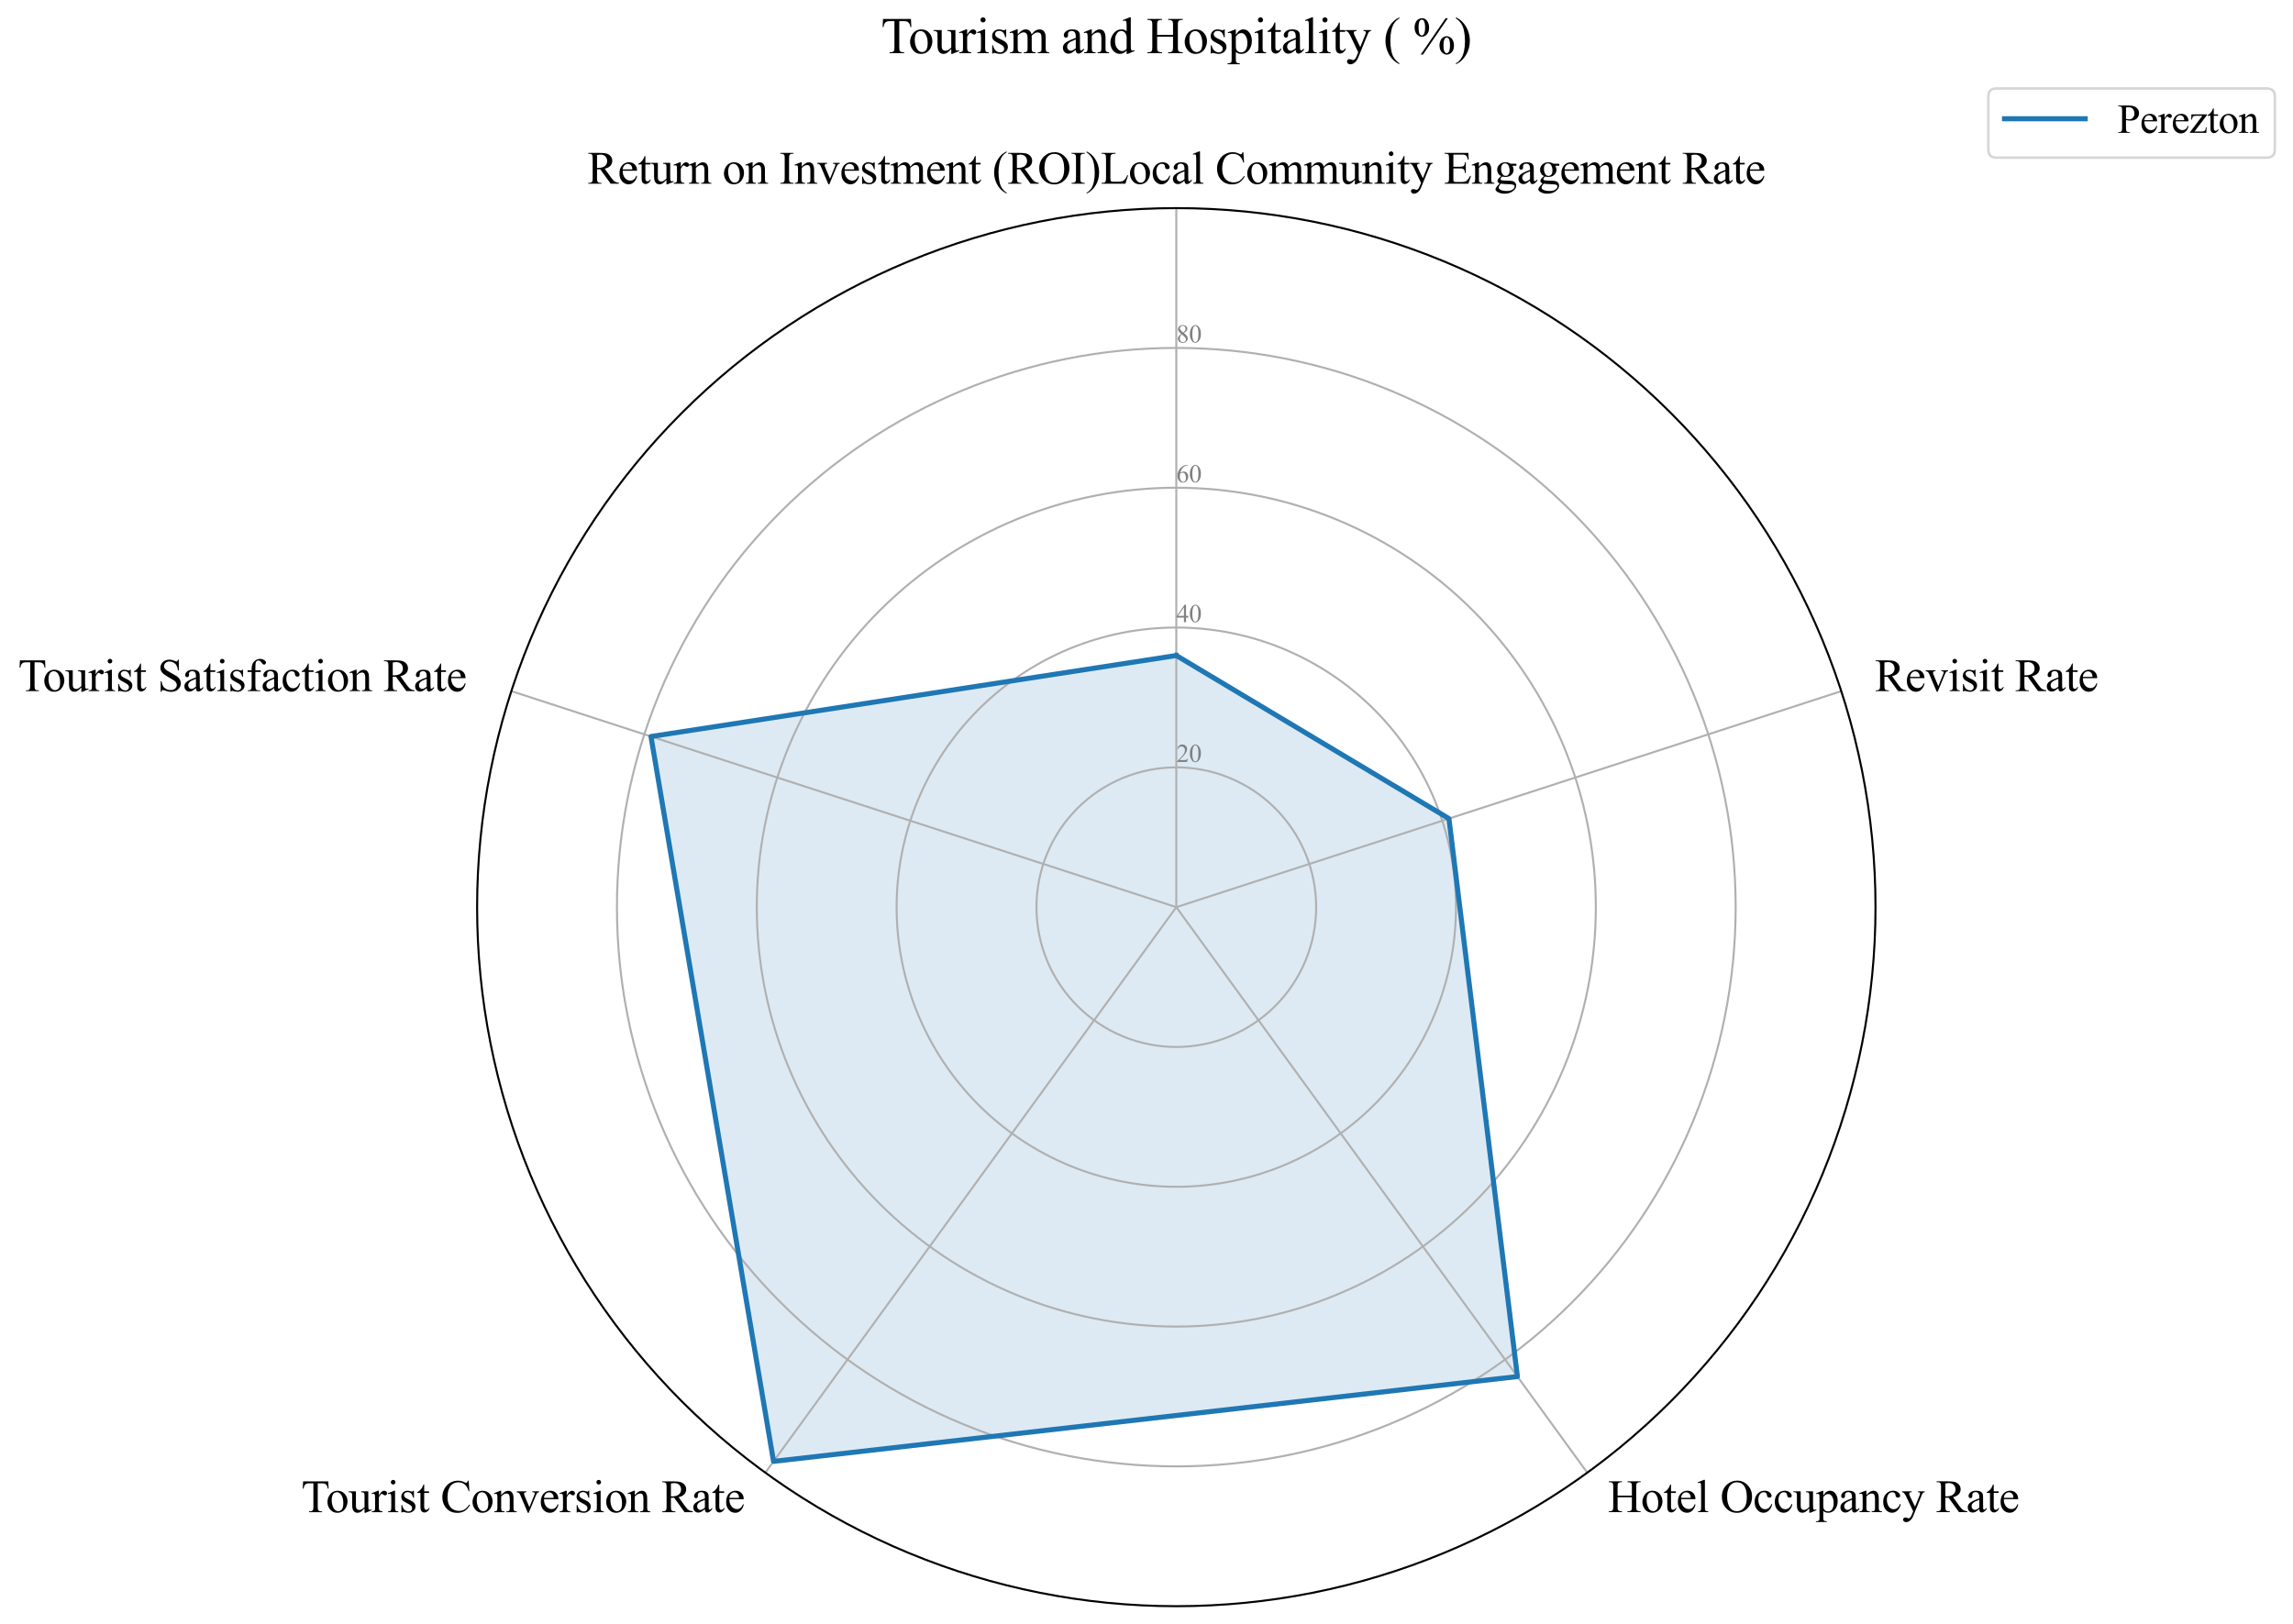 <?xml version="1.0" encoding="utf-8" standalone="no"?>
<!DOCTYPE svg PUBLIC "-//W3C//DTD SVG 1.1//EN"
  "http://www.w3.org/Graphics/SVG/1.1/DTD/svg11.dtd">
<svg xmlns:xlink="http://www.w3.org/1999/xlink" width="909.073pt" height="644.128pt" viewBox="0 0 909.073 644.128" xmlns="http://www.w3.org/2000/svg" version="1.1">
 <defs>
  <style type="text/css">*{stroke-linejoin: round; stroke-linecap: butt}</style>
 </defs>
 <g id="figure_1">
  <g id="patch_1">
   <path d="M 0 644.128 
L 909.073 644.128 
L 909.073 0 
L 0 0 
z
" style="fill: #ffffff"/>
  </g>
  <g id="axes_1">
   <g id="patch_2">
    <path d="M 743.553 359.728 
C 743.553 323.326 736.382 287.278 722.452 253.648 
C 708.522 220.017 688.102 189.457 662.363 163.718 
C 636.623 137.978 606.063 117.558 572.433 103.628 
C 538.802 89.698 502.754 82.528 466.353 82.528 
C 429.951 82.528 393.903 89.698 360.273 103.628 
C 326.642 117.558 296.082 137.978 270.343 163.718 
C 244.603 189.457 224.184 220.017 210.253 253.648 
C 196.323 287.278 189.153 323.326 189.153 359.728 
C 189.153 396.129 196.323 432.177 210.253 465.807 
C 224.184 499.438 244.603 529.998 270.343 555.737 
C 296.082 581.477 326.642 601.897 360.273 615.827 
C 393.903 629.757 429.951 636.928 466.353 636.928 
C 502.754 636.928 538.802 629.757 572.433 615.827 
C 606.063 601.897 636.623 581.477 662.363 555.737 
C 688.102 529.998 708.522 499.438 722.452 465.807 
C 736.382 432.177 743.553 396.129 743.553 359.728 
M 466.353 359.728 
C 466.353 359.728 466.353 359.728 466.353 359.728 
C 466.353 359.728 466.353 359.728 466.353 359.728 
C 466.353 359.728 466.353 359.728 466.353 359.728 
C 466.353 359.728 466.353 359.728 466.353 359.728 
C 466.353 359.728 466.353 359.728 466.353 359.728 
C 466.353 359.728 466.353 359.728 466.353 359.728 
C 466.353 359.728 466.353 359.728 466.353 359.728 
C 466.353 359.728 466.353 359.728 466.353 359.728 
C 466.353 359.728 466.353 359.728 466.353 359.728 
C 466.353 359.728 466.353 359.728 466.353 359.728 
C 466.353 359.728 466.353 359.728 466.353 359.728 
C 466.353 359.728 466.353 359.728 466.353 359.728 
C 466.353 359.728 466.353 359.728 466.353 359.728 
C 466.353 359.728 466.353 359.728 466.353 359.728 
C 466.353 359.728 466.353 359.728 466.353 359.728 
C 466.353 359.728 466.353 359.728 466.353 359.728 
z
" style="fill: #ffffff"/>
   </g>
   <g id="patch_3">
    <path d="M 466.353 259.935 
L 574.442 324.607 
L 601.588 545.863 
L 306.677 579.502 
L 258.083 292.056 
z
" clip-path="url(#pe8381b0532)" style="fill: #1f77b4; opacity: 0.15; stroke: #1f77b4; stroke-linejoin: miter"/>
   </g>
   <g id="matplotlib.axis_1">
    <g id="xtick_1">
     <g id="line2d_1">
      <path d="M 466.353 359.728 
L 466.353 82.528 
" clip-path="url(#pe8381b0532)" style="fill: none; stroke: #b0b0b0; stroke-width: 0.8; stroke-linecap: square"/>
     </g>
     <g id="text_1">
      <!-- Return on Investment (ROI)Local Community Engagement Rate -->
      <g transform="translate(232.904 72.835) scale(0.18 -0.18)">
       <defs>
        <path id="TimesNewRomanPSMT-52" d="M 4325 0 
L 3194 0 
L 1759 1981 
Q 1600 1975 1500 1975 
Q 1459 1975 1412 1976 
Q 1366 1978 1316 1981 
L 1316 750 
Q 1316 350 1403 253 
Q 1522 116 1759 116 
L 1925 116 
L 1925 0 
L 109 0 
L 109 116 
L 269 116 
Q 538 116 653 291 
Q 719 388 719 750 
L 719 3488 
Q 719 3888 631 3984 
Q 509 4122 269 4122 
L 109 4122 
L 109 4238 
L 1653 4238 
Q 2328 4238 2648 4139 
Q 2969 4041 3192 3777 
Q 3416 3513 3416 3147 
Q 3416 2756 3161 2468 
Q 2906 2181 2372 2063 
L 3247 847 
Q 3547 428 3762 290 
Q 3978 153 4325 116 
L 4325 0 
z
M 1316 2178 
Q 1375 2178 1419 2176 
Q 1463 2175 1491 2175 
Q 2097 2175 2405 2437 
Q 2713 2700 2713 3106 
Q 2713 3503 2464 3751 
Q 2216 4000 1806 4000 
Q 1625 4000 1316 3941 
L 1316 2178 
z
" transform="scale(0.016)"/>
        <path id="TimesNewRomanPSMT-65" d="M 681 1784 
Q 678 1147 991 784 
Q 1303 422 1725 422 
Q 2006 422 2214 576 
Q 2422 731 2563 1106 
L 2659 1044 
Q 2594 616 2278 264 
Q 1963 -88 1488 -88 
Q 972 -88 605 314 
Q 238 716 238 1394 
Q 238 2128 614 2539 
Q 991 2950 1559 2950 
Q 2041 2950 2350 2633 
Q 2659 2316 2659 1784 
L 681 1784 
z
M 681 1966 
L 2006 1966 
Q 1991 2241 1941 2353 
Q 1863 2528 1708 2628 
Q 1553 2728 1384 2728 
Q 1125 2728 920 2526 
Q 716 2325 681 1966 
z
" transform="scale(0.016)"/>
        <path id="TimesNewRomanPSMT-74" d="M 1031 3803 
L 1031 2863 
L 1700 2863 
L 1700 2644 
L 1031 2644 
L 1031 788 
Q 1031 509 1111 412 
Q 1191 316 1316 316 
Q 1419 316 1516 380 
Q 1613 444 1666 569 
L 1788 569 
Q 1678 263 1478 108 
Q 1278 -47 1066 -47 
Q 922 -47 784 33 
Q 647 113 581 261 
Q 516 409 516 719 
L 516 2644 
L 63 2644 
L 63 2747 
Q 234 2816 414 2980 
Q 594 3144 734 3369 
Q 806 3488 934 3803 
L 1031 3803 
z
" transform="scale(0.016)"/>
        <path id="TimesNewRomanPSMT-75" d="M 2709 2863 
L 2709 1128 
Q 2709 631 2732 520 
Q 2756 409 2807 365 
Q 2859 322 2928 322 
Q 3025 322 3147 375 
L 3191 266 
L 2334 -88 
L 2194 -88 
L 2194 519 
Q 1825 119 1631 15 
Q 1438 -88 1222 -88 
Q 981 -88 804 51 
Q 628 191 559 409 
Q 491 628 491 1028 
L 491 2306 
Q 491 2509 447 2587 
Q 403 2666 317 2708 
Q 231 2750 6 2747 
L 6 2863 
L 1009 2863 
L 1009 947 
Q 1009 547 1148 422 
Q 1288 297 1484 297 
Q 1619 297 1789 381 
Q 1959 466 2194 703 
L 2194 2325 
Q 2194 2569 2105 2655 
Q 2016 2741 1734 2747 
L 1734 2863 
L 2709 2863 
z
" transform="scale(0.016)"/>
        <path id="TimesNewRomanPSMT-72" d="M 1038 2947 
L 1038 2303 
Q 1397 2947 1775 2947 
Q 1947 2947 2059 2842 
Q 2172 2738 2172 2600 
Q 2172 2478 2090 2393 
Q 2009 2309 1897 2309 
Q 1788 2309 1652 2417 
Q 1516 2525 1450 2525 
Q 1394 2525 1328 2463 
Q 1188 2334 1038 2041 
L 1038 669 
Q 1038 431 1097 309 
Q 1138 225 1241 169 
Q 1344 113 1538 113 
L 1538 0 
L 72 0 
L 72 113 
Q 291 113 397 181 
Q 475 231 506 341 
Q 522 394 522 644 
L 522 1753 
Q 522 2253 501 2348 
Q 481 2444 426 2487 
Q 372 2531 291 2531 
Q 194 2531 72 2484 
L 41 2597 
L 906 2947 
L 1038 2947 
z
" transform="scale(0.016)"/>
        <path id="TimesNewRomanPSMT-6e" d="M 1034 2341 
Q 1538 2947 1994 2947 
Q 2228 2947 2397 2830 
Q 2566 2713 2666 2444 
Q 2734 2256 2734 1869 
L 2734 647 
Q 2734 375 2778 278 
Q 2813 200 2889 156 
Q 2966 113 3172 113 
L 3172 0 
L 1756 0 
L 1756 113 
L 1816 113 
Q 2016 113 2095 173 
Q 2175 234 2206 353 
Q 2219 400 2219 647 
L 2219 1819 
Q 2219 2209 2117 2386 
Q 2016 2563 1775 2563 
Q 1403 2563 1034 2156 
L 1034 647 
Q 1034 356 1069 288 
Q 1113 197 1189 155 
Q 1266 113 1500 113 
L 1500 0 
L 84 0 
L 84 113 
L 147 113 
Q 366 113 442 223 
Q 519 334 519 647 
L 519 1709 
Q 519 2225 495 2337 
Q 472 2450 423 2490 
Q 375 2531 294 2531 
Q 206 2531 84 2484 
L 38 2597 
L 900 2947 
L 1034 2947 
L 1034 2341 
z
" transform="scale(0.016)"/>
        <path id="TimesNewRomanPSMT-20" transform="scale(0.016)"/>
        <path id="TimesNewRomanPSMT-6f" d="M 1600 2947 
Q 2250 2947 2644 2453 
Q 2978 2031 2978 1484 
Q 2978 1100 2793 706 
Q 2609 313 2286 112 
Q 1963 -88 1566 -88 
Q 919 -88 538 428 
Q 216 863 216 1403 
Q 216 1797 411 2186 
Q 606 2575 925 2761 
Q 1244 2947 1600 2947 
z
M 1503 2744 
Q 1338 2744 1170 2645 
Q 1003 2547 900 2300 
Q 797 2053 797 1666 
Q 797 1041 1045 587 
Q 1294 134 1700 134 
Q 2003 134 2200 384 
Q 2397 634 2397 1244 
Q 2397 2006 2069 2444 
Q 1847 2744 1503 2744 
z
" transform="scale(0.016)"/>
        <path id="TimesNewRomanPSMT-49" d="M 1975 116 
L 1975 0 
L 159 0 
L 159 116 
L 309 116 
Q 572 116 691 269 
Q 766 369 766 750 
L 766 3488 
Q 766 3809 725 3913 
Q 694 3991 597 4047 
Q 459 4122 309 4122 
L 159 4122 
L 159 4238 
L 1975 4238 
L 1975 4122 
L 1822 4122 
Q 1563 4122 1444 3969 
Q 1366 3869 1366 3488 
L 1366 750 
Q 1366 428 1406 325 
Q 1438 247 1538 191 
Q 1672 116 1822 116 
L 1975 116 
z
" transform="scale(0.016)"/>
        <path id="TimesNewRomanPSMT-76" d="M 53 2863 
L 1400 2863 
L 1400 2747 
L 1313 2747 
Q 1191 2747 1127 2687 
Q 1063 2628 1063 2528 
Q 1063 2419 1128 2269 
L 1794 688 
L 2463 2328 
Q 2534 2503 2534 2594 
Q 2534 2638 2509 2666 
Q 2475 2713 2422 2730 
Q 2369 2747 2206 2747 
L 2206 2863 
L 3141 2863 
L 3141 2747 
Q 2978 2734 2916 2681 
Q 2806 2588 2719 2369 
L 1703 -88 
L 1575 -88 
L 553 2328 
Q 484 2497 421 2570 
Q 359 2644 263 2694 
Q 209 2722 53 2747 
L 53 2863 
z
" transform="scale(0.016)"/>
        <path id="TimesNewRomanPSMT-73" d="M 2050 2947 
L 2050 1972 
L 1947 1972 
Q 1828 2431 1642 2597 
Q 1456 2763 1169 2763 
Q 950 2763 815 2647 
Q 681 2531 681 2391 
Q 681 2216 781 2091 
Q 878 1963 1175 1819 
L 1631 1597 
Q 2266 1288 2266 781 
Q 2266 391 1970 151 
Q 1675 -88 1309 -88 
Q 1047 -88 709 6 
Q 606 38 541 38 
Q 469 38 428 -44 
L 325 -44 
L 325 978 
L 428 978 
Q 516 541 762 319 
Q 1009 97 1316 97 
Q 1531 97 1667 223 
Q 1803 350 1803 528 
Q 1803 744 1651 891 
Q 1500 1038 1047 1263 
Q 594 1488 453 1669 
Q 313 1847 313 2119 
Q 313 2472 555 2709 
Q 797 2947 1181 2947 
Q 1350 2947 1591 2875 
Q 1750 2828 1803 2828 
Q 1853 2828 1881 2850 
Q 1909 2872 1947 2947 
L 2050 2947 
z
" transform="scale(0.016)"/>
        <path id="TimesNewRomanPSMT-6d" d="M 1050 2338 
Q 1363 2650 1419 2697 
Q 1559 2816 1721 2881 
Q 1884 2947 2044 2947 
Q 2313 2947 2506 2790 
Q 2700 2634 2766 2338 
Q 3088 2713 3309 2830 
Q 3531 2947 3766 2947 
Q 3994 2947 4170 2830 
Q 4347 2713 4450 2447 
Q 4519 2266 4519 1878 
L 4519 647 
Q 4519 378 4559 278 
Q 4591 209 4675 161 
Q 4759 113 4950 113 
L 4950 0 
L 3538 0 
L 3538 113 
L 3597 113 
Q 3781 113 3884 184 
Q 3956 234 3988 344 
Q 4000 397 4000 647 
L 4000 1878 
Q 4000 2228 3916 2372 
Q 3794 2572 3525 2572 
Q 3359 2572 3192 2489 
Q 3025 2406 2788 2181 
L 2781 2147 
L 2788 2013 
L 2788 647 
Q 2788 353 2820 281 
Q 2853 209 2943 161 
Q 3034 113 3253 113 
L 3253 0 
L 1806 0 
L 1806 113 
Q 2044 113 2133 169 
Q 2222 225 2256 338 
Q 2272 391 2272 647 
L 2272 1878 
Q 2272 2228 2169 2381 
Q 2031 2581 1784 2581 
Q 1616 2581 1450 2491 
Q 1191 2353 1050 2181 
L 1050 647 
Q 1050 366 1089 281 
Q 1128 197 1204 155 
Q 1281 113 1516 113 
L 1516 0 
L 100 0 
L 100 113 
Q 297 113 375 155 
Q 453 197 493 289 
Q 534 381 534 647 
L 534 1741 
Q 534 2213 506 2350 
Q 484 2453 437 2492 
Q 391 2531 309 2531 
Q 222 2531 100 2484 
L 53 2597 
L 916 2947 
L 1050 2947 
L 1050 2338 
z
" transform="scale(0.016)"/>
        <path id="TimesNewRomanPSMT-28" d="M 1988 -1253 
L 1988 -1369 
Q 1516 -1131 1200 -813 
Q 750 -359 506 256 
Q 263 872 263 1534 
Q 263 2503 741 3301 
Q 1219 4100 1988 4444 
L 1988 4313 
Q 1603 4100 1356 3731 
Q 1109 3363 987 2797 
Q 866 2231 866 1616 
Q 866 947 969 400 
Q 1050 -31 1165 -292 
Q 1281 -553 1476 -793 
Q 1672 -1034 1988 -1253 
z
" transform="scale(0.016)"/>
        <path id="TimesNewRomanPSMT-4f" d="M 2341 4334 
Q 3166 4334 3770 3707 
Q 4375 3081 4375 2144 
Q 4375 1178 3765 540 
Q 3156 -97 2291 -97 
Q 1416 -97 820 525 
Q 225 1147 225 2134 
Q 225 3144 913 3781 
Q 1509 4334 2341 4334 
z
M 2281 4106 
Q 1713 4106 1369 3684 
Q 941 3159 941 2147 
Q 941 1109 1384 550 
Q 1725 125 2284 125 
Q 2881 125 3270 590 
Q 3659 1056 3659 2059 
Q 3659 3147 3231 3681 
Q 2888 4106 2281 4106 
z
" transform="scale(0.016)"/>
        <path id="TimesNewRomanPSMT-29" d="M 144 4313 
L 144 4444 
Q 619 4209 934 3891 
Q 1381 3434 1625 2820 
Q 1869 2206 1869 1541 
Q 1869 572 1392 -226 
Q 916 -1025 144 -1369 
L 144 -1253 
Q 528 -1038 776 -670 
Q 1025 -303 1145 264 
Q 1266 831 1266 1447 
Q 1266 2113 1163 2663 
Q 1084 3094 967 3353 
Q 850 3613 656 3853 
Q 463 4094 144 4313 
z
" transform="scale(0.016)"/>
        <path id="TimesNewRomanPSMT-4c" d="M 3669 1172 
L 3772 1150 
L 3409 0 
L 128 0 
L 128 116 
L 288 116 
Q 556 116 672 291 
Q 738 391 738 753 
L 738 3488 
Q 738 3884 650 3984 
Q 528 4122 288 4122 
L 128 4122 
L 128 4238 
L 2047 4238 
L 2047 4122 
Q 1709 4125 1573 4059 
Q 1438 3994 1388 3894 
Q 1338 3794 1338 3416 
L 1338 753 
Q 1338 494 1388 397 
Q 1425 331 1503 300 
Q 1581 269 1991 269 
L 2300 269 
Q 2788 269 2984 341 
Q 3181 413 3343 595 
Q 3506 778 3669 1172 
z
" transform="scale(0.016)"/>
        <path id="TimesNewRomanPSMT-63" d="M 2631 1088 
Q 2516 522 2178 217 
Q 1841 -88 1431 -88 
Q 944 -88 581 321 
Q 219 731 219 1428 
Q 219 2103 620 2525 
Q 1022 2947 1584 2947 
Q 2006 2947 2278 2723 
Q 2550 2500 2550 2259 
Q 2550 2141 2473 2067 
Q 2397 1994 2259 1994 
Q 2075 1994 1981 2113 
Q 1928 2178 1911 2362 
Q 1894 2547 1784 2644 
Q 1675 2738 1481 2738 
Q 1169 2738 978 2506 
Q 725 2200 725 1697 
Q 725 1184 976 792 
Q 1228 400 1656 400 
Q 1963 400 2206 609 
Q 2378 753 2541 1131 
L 2631 1088 
z
" transform="scale(0.016)"/>
        <path id="TimesNewRomanPSMT-61" d="M 1822 413 
Q 1381 72 1269 19 
Q 1100 -59 909 -59 
Q 613 -59 420 144 
Q 228 347 228 678 
Q 228 888 322 1041 
Q 450 1253 767 1440 
Q 1084 1628 1822 1897 
L 1822 2009 
Q 1822 2438 1686 2597 
Q 1550 2756 1291 2756 
Q 1094 2756 978 2650 
Q 859 2544 859 2406 
L 866 2225 
Q 866 2081 792 2003 
Q 719 1925 600 1925 
Q 484 1925 411 2006 
Q 338 2088 338 2228 
Q 338 2497 613 2722 
Q 888 2947 1384 2947 
Q 1766 2947 2009 2819 
Q 2194 2722 2281 2516 
Q 2338 2381 2338 1966 
L 2338 994 
Q 2338 584 2353 492 
Q 2369 400 2405 369 
Q 2441 338 2488 338 
Q 2538 338 2575 359 
Q 2641 400 2828 588 
L 2828 413 
Q 2478 -56 2159 -56 
Q 2006 -56 1915 50 
Q 1825 156 1822 413 
z
M 1822 616 
L 1822 1706 
Q 1350 1519 1213 1441 
Q 966 1303 859 1153 
Q 753 1003 753 825 
Q 753 600 887 451 
Q 1022 303 1197 303 
Q 1434 303 1822 616 
z
" transform="scale(0.016)"/>
        <path id="TimesNewRomanPSMT-6c" d="M 1184 4444 
L 1184 647 
Q 1184 378 1223 290 
Q 1263 203 1344 158 
Q 1425 113 1647 113 
L 1647 0 
L 244 0 
L 244 113 
Q 441 113 512 153 
Q 584 194 625 287 
Q 666 381 666 647 
L 666 3247 
Q 666 3731 644 3842 
Q 622 3953 573 3993 
Q 525 4034 450 4034 
Q 369 4034 244 3984 
L 191 4094 
L 1044 4444 
L 1184 4444 
z
" transform="scale(0.016)"/>
        <path id="TimesNewRomanPSMT-43" d="M 3853 4334 
L 3950 2894 
L 3853 2894 
Q 3659 3541 3300 3825 
Q 2941 4109 2438 4109 
Q 2016 4109 1675 3895 
Q 1334 3681 1139 3212 
Q 944 2744 944 2047 
Q 944 1472 1128 1050 
Q 1313 628 1683 403 
Q 2053 178 2528 178 
Q 2941 178 3256 354 
Q 3572 531 3950 1056 
L 4047 994 
Q 3728 428 3303 165 
Q 2878 -97 2294 -97 
Q 1241 -97 663 684 
Q 231 1266 231 2053 
Q 231 2688 515 3219 
Q 800 3750 1298 4042 
Q 1797 4334 2388 4334 
Q 2847 4334 3294 4109 
Q 3425 4041 3481 4041 
Q 3566 4041 3628 4100 
Q 3709 4184 3744 4334 
L 3853 4334 
z
" transform="scale(0.016)"/>
        <path id="TimesNewRomanPSMT-69" d="M 928 4444 
Q 1059 4444 1151 4351 
Q 1244 4259 1244 4128 
Q 1244 3997 1151 3903 
Q 1059 3809 928 3809 
Q 797 3809 703 3903 
Q 609 3997 609 4128 
Q 609 4259 701 4351 
Q 794 4444 928 4444 
z
M 1188 2947 
L 1188 647 
Q 1188 378 1227 289 
Q 1266 200 1342 156 
Q 1419 113 1622 113 
L 1622 0 
L 231 0 
L 231 113 
Q 441 113 512 153 
Q 584 194 626 287 
Q 669 381 669 647 
L 669 1750 
Q 669 2216 641 2353 
Q 619 2453 572 2492 
Q 525 2531 444 2531 
Q 356 2531 231 2484 
L 188 2597 
L 1050 2947 
L 1188 2947 
z
" transform="scale(0.016)"/>
        <path id="TimesNewRomanPSMT-79" d="M 38 2863 
L 1372 2863 
L 1372 2747 
L 1306 2747 
Q 1166 2747 1095 2686 
Q 1025 2625 1025 2534 
Q 1025 2413 1128 2197 
L 1825 753 
L 2466 2334 
Q 2519 2463 2519 2588 
Q 2519 2644 2497 2672 
Q 2472 2706 2419 2726 
Q 2366 2747 2231 2747 
L 2231 2863 
L 3163 2863 
L 3163 2747 
Q 3047 2734 2984 2696 
Q 2922 2659 2847 2556 
Q 2819 2513 2741 2316 
L 1575 -541 
Q 1406 -956 1132 -1168 
Q 859 -1381 606 -1381 
Q 422 -1381 303 -1275 
Q 184 -1169 184 -1031 
Q 184 -900 270 -820 
Q 356 -741 506 -741 
Q 609 -741 788 -809 
Q 913 -856 944 -856 
Q 1038 -856 1148 -759 
Q 1259 -663 1372 -384 
L 1575 113 
L 547 2272 
Q 500 2369 397 2513 
Q 319 2622 269 2659 
Q 197 2709 38 2747 
L 38 2863 
z
" transform="scale(0.016)"/>
        <path id="TimesNewRomanPSMT-45" d="M 1338 4006 
L 1338 2331 
L 2269 2331 
Q 2631 2331 2753 2441 
Q 2916 2584 2934 2947 
L 3050 2947 
L 3050 1472 
L 2934 1472 
Q 2891 1781 2847 1869 
Q 2791 1978 2662 2040 
Q 2534 2103 2269 2103 
L 1338 2103 
L 1338 706 
Q 1338 425 1363 364 
Q 1388 303 1450 267 
Q 1513 231 1688 231 
L 2406 231 
Q 2766 231 2928 281 
Q 3091 331 3241 478 
Q 3434 672 3638 1063 
L 3763 1063 
L 3397 0 
L 131 0 
L 131 116 
L 281 116 
Q 431 116 566 188 
Q 666 238 702 338 
Q 738 438 738 747 
L 738 3500 
Q 738 3903 656 3997 
Q 544 4122 281 4122 
L 131 4122 
L 131 4238 
L 3397 4238 
L 3444 3309 
L 3322 3309 
Q 3256 3644 3176 3769 
Q 3097 3894 2941 3959 
Q 2816 4006 2500 4006 
L 1338 4006 
z
" transform="scale(0.016)"/>
        <path id="TimesNewRomanPSMT-67" d="M 966 1044 
Q 703 1172 562 1401 
Q 422 1631 422 1909 
Q 422 2334 742 2640 
Q 1063 2947 1563 2947 
Q 1972 2947 2272 2747 
L 2878 2747 
Q 3013 2747 3034 2739 
Q 3056 2731 3066 2713 
Q 3084 2684 3084 2613 
Q 3084 2531 3069 2500 
Q 3059 2484 3036 2475 
Q 3013 2466 2878 2466 
L 2506 2466 
Q 2681 2241 2681 1891 
Q 2681 1491 2375 1206 
Q 2069 922 1553 922 
Q 1341 922 1119 984 
Q 981 866 932 777 
Q 884 688 884 625 
Q 884 572 936 522 
Q 988 472 1138 450 
Q 1225 438 1575 428 
Q 2219 413 2409 384 
Q 2700 344 2873 169 
Q 3047 -6 3047 -263 
Q 3047 -616 2716 -925 
Q 2228 -1381 1444 -1381 
Q 841 -1381 425 -1109 
Q 191 -953 191 -784 
Q 191 -709 225 -634 
Q 278 -519 444 -313 
Q 466 -284 763 25 
Q 600 122 533 198 
Q 466 275 466 372 
Q 466 481 555 628 
Q 644 775 966 1044 
z
M 1509 2797 
Q 1278 2797 1122 2612 
Q 966 2428 966 2047 
Q 966 1553 1178 1281 
Q 1341 1075 1591 1075 
Q 1828 1075 1981 1253 
Q 2134 1431 2134 1813 
Q 2134 2309 1919 2591 
Q 1759 2797 1509 2797 
z
M 934 0 
Q 788 -159 713 -296 
Q 638 -434 638 -550 
Q 638 -700 819 -813 
Q 1131 -1006 1722 -1006 
Q 2284 -1006 2551 -807 
Q 2819 -609 2819 -384 
Q 2819 -222 2659 -153 
Q 2497 -84 2016 -72 
Q 1313 -53 934 0 
z
" transform="scale(0.016)"/>
       </defs>
       <use xlink:href="#TimesNewRomanPSMT-52"/>
       <use xlink:href="#TimesNewRomanPSMT-65" transform="translate(66.699 0)"/>
       <use xlink:href="#TimesNewRomanPSMT-74" transform="translate(111.084 0)"/>
       <use xlink:href="#TimesNewRomanPSMT-75" transform="translate(138.867 0)"/>
       <use xlink:href="#TimesNewRomanPSMT-72" transform="translate(188.867 0)"/>
       <use xlink:href="#TimesNewRomanPSMT-6e" transform="translate(222.168 0)"/>
       <use xlink:href="#TimesNewRomanPSMT-20" transform="translate(272.168 0)"/>
       <use xlink:href="#TimesNewRomanPSMT-6f" transform="translate(297.168 0)"/>
       <use xlink:href="#TimesNewRomanPSMT-6e" transform="translate(347.168 0)"/>
       <use xlink:href="#TimesNewRomanPSMT-20" transform="translate(397.168 0)"/>
       <use xlink:href="#TimesNewRomanPSMT-49" transform="translate(422.168 0)"/>
       <use xlink:href="#TimesNewRomanPSMT-6e" transform="translate(455.469 0)"/>
       <use xlink:href="#TimesNewRomanPSMT-76" transform="translate(505.469 0)"/>
       <use xlink:href="#TimesNewRomanPSMT-65" transform="translate(555.469 0)"/>
       <use xlink:href="#TimesNewRomanPSMT-73" transform="translate(599.854 0)"/>
       <use xlink:href="#TimesNewRomanPSMT-74" transform="translate(638.77 0)"/>
       <use xlink:href="#TimesNewRomanPSMT-6d" transform="translate(666.553 0)"/>
       <use xlink:href="#TimesNewRomanPSMT-65" transform="translate(744.336 0)"/>
       <use xlink:href="#TimesNewRomanPSMT-6e" transform="translate(788.721 0)"/>
       <use xlink:href="#TimesNewRomanPSMT-74" transform="translate(838.721 0)"/>
       <use xlink:href="#TimesNewRomanPSMT-20" transform="translate(866.504 0)"/>
       <use xlink:href="#TimesNewRomanPSMT-28" transform="translate(891.504 0)"/>
       <use xlink:href="#TimesNewRomanPSMT-52" transform="translate(924.805 0)"/>
       <use xlink:href="#TimesNewRomanPSMT-4f" transform="translate(991.504 0)"/>
       <use xlink:href="#TimesNewRomanPSMT-49" transform="translate(1063.721 0)"/>
       <use xlink:href="#TimesNewRomanPSMT-29" transform="translate(1097.021 0)"/>
       <use xlink:href="#TimesNewRomanPSMT-4c" transform="translate(1130.322 0)"/>
       <use xlink:href="#TimesNewRomanPSMT-6f" transform="translate(1191.406 0)"/>
       <use xlink:href="#TimesNewRomanPSMT-63" transform="translate(1241.406 0)"/>
       <use xlink:href="#TimesNewRomanPSMT-61" transform="translate(1285.791 0)"/>
       <use xlink:href="#TimesNewRomanPSMT-6c" transform="translate(1330.176 0)"/>
       <use xlink:href="#TimesNewRomanPSMT-20" transform="translate(1357.959 0)"/>
       <use xlink:href="#TimesNewRomanPSMT-43" transform="translate(1382.959 0)"/>
       <use xlink:href="#TimesNewRomanPSMT-6f" transform="translate(1449.658 0)"/>
       <use xlink:href="#TimesNewRomanPSMT-6d" transform="translate(1499.658 0)"/>
       <use xlink:href="#TimesNewRomanPSMT-6d" transform="translate(1577.441 0)"/>
       <use xlink:href="#TimesNewRomanPSMT-75" transform="translate(1655.225 0)"/>
       <use xlink:href="#TimesNewRomanPSMT-6e" transform="translate(1705.225 0)"/>
       <use xlink:href="#TimesNewRomanPSMT-69" transform="translate(1755.225 0)"/>
       <use xlink:href="#TimesNewRomanPSMT-74" transform="translate(1783.008 0)"/>
       <use xlink:href="#TimesNewRomanPSMT-79" transform="translate(1810.791 0)"/>
       <use xlink:href="#TimesNewRomanPSMT-20" transform="translate(1860.791 0)"/>
       <use xlink:href="#TimesNewRomanPSMT-45" transform="translate(1885.791 0)"/>
       <use xlink:href="#TimesNewRomanPSMT-6e" transform="translate(1946.875 0)"/>
       <use xlink:href="#TimesNewRomanPSMT-67" transform="translate(1996.875 0)"/>
       <use xlink:href="#TimesNewRomanPSMT-61" transform="translate(2046.875 0)"/>
       <use xlink:href="#TimesNewRomanPSMT-67" transform="translate(2091.26 0)"/>
       <use xlink:href="#TimesNewRomanPSMT-65" transform="translate(2141.26 0)"/>
       <use xlink:href="#TimesNewRomanPSMT-6d" transform="translate(2185.645 0)"/>
       <use xlink:href="#TimesNewRomanPSMT-65" transform="translate(2263.428 0)"/>
       <use xlink:href="#TimesNewRomanPSMT-6e" transform="translate(2307.812 0)"/>
       <use xlink:href="#TimesNewRomanPSMT-74" transform="translate(2357.812 0)"/>
       <use xlink:href="#TimesNewRomanPSMT-20" transform="translate(2385.596 0)"/>
       <use xlink:href="#TimesNewRomanPSMT-52" transform="translate(2410.596 0)"/>
       <use xlink:href="#TimesNewRomanPSMT-61" transform="translate(2477.295 0)"/>
       <use xlink:href="#TimesNewRomanPSMT-74" transform="translate(2521.68 0)"/>
       <use xlink:href="#TimesNewRomanPSMT-65" transform="translate(2549.463 0)"/>
      </g>
     </g>
    </g>
    <g id="xtick_2">
     <g id="line2d_2">
      <path d="M 466.353 359.728 
L 729.986 274.068 
" clip-path="url(#pe8381b0532)" style="fill: none; stroke: #b0b0b0; stroke-width: 0.8; stroke-linecap: square"/>
     </g>
     <g id="text_2">
      <!-- Revisit Rate  -->
      <g transform="translate(743.3 274.066) scale(0.18 -0.18)">
       <use xlink:href="#TimesNewRomanPSMT-52"/>
       <use xlink:href="#TimesNewRomanPSMT-65" transform="translate(66.699 0)"/>
       <use xlink:href="#TimesNewRomanPSMT-76" transform="translate(111.084 0)"/>
       <use xlink:href="#TimesNewRomanPSMT-69" transform="translate(161.084 0)"/>
       <use xlink:href="#TimesNewRomanPSMT-73" transform="translate(188.867 0)"/>
       <use xlink:href="#TimesNewRomanPSMT-69" transform="translate(227.783 0)"/>
       <use xlink:href="#TimesNewRomanPSMT-74" transform="translate(255.566 0)"/>
       <use xlink:href="#TimesNewRomanPSMT-20" transform="translate(283.35 0)"/>
       <use xlink:href="#TimesNewRomanPSMT-52" transform="translate(308.35 0)"/>
       <use xlink:href="#TimesNewRomanPSMT-61" transform="translate(375.049 0)"/>
       <use xlink:href="#TimesNewRomanPSMT-74" transform="translate(419.434 0)"/>
       <use xlink:href="#TimesNewRomanPSMT-65" transform="translate(447.217 0)"/>
       <use xlink:href="#TimesNewRomanPSMT-20" transform="translate(491.602 0)"/>
      </g>
     </g>
    </g>
    <g id="xtick_3">
     <g id="line2d_3">
      <path d="M 466.353 359.728 
L 629.287 583.987 
" clip-path="url(#pe8381b0532)" style="fill: none; stroke: #b0b0b0; stroke-width: 0.8; stroke-linecap: square"/>
     </g>
     <g id="text_3">
      <!-- Hotel Occupancy Rate -->
      <g transform="translate(637.516 599.621) scale(0.18 -0.18)">
       <defs>
        <path id="TimesNewRomanPSMT-48" d="M 1316 2272 
L 3284 2272 
L 3284 3484 
Q 3284 3809 3244 3913 
Q 3213 3991 3113 4047 
Q 2978 4122 2828 4122 
L 2678 4122 
L 2678 4238 
L 4491 4238 
L 4491 4122 
L 4341 4122 
Q 4191 4122 4056 4050 
Q 3956 4000 3920 3898 
Q 3884 3797 3884 3484 
L 3884 750 
Q 3884 428 3925 325 
Q 3956 247 4053 191 
Q 4191 116 4341 116 
L 4491 116 
L 4491 0 
L 2678 0 
L 2678 116 
L 2828 116 
Q 3088 116 3206 269 
Q 3284 369 3284 750 
L 3284 2041 
L 1316 2041 
L 1316 750 
Q 1316 428 1356 325 
Q 1388 247 1488 191 
Q 1622 116 1772 116 
L 1925 116 
L 1925 0 
L 109 0 
L 109 116 
L 259 116 
Q 522 116 641 269 
Q 716 369 716 750 
L 716 3484 
Q 716 3809 675 3913 
Q 644 3991 547 4047 
Q 409 4122 259 4122 
L 109 4122 
L 109 4238 
L 1925 4238 
L 1925 4122 
L 1772 4122 
Q 1622 4122 1488 4050 
Q 1391 4000 1353 3898 
Q 1316 3797 1316 3484 
L 1316 2272 
z
" transform="scale(0.016)"/>
        <path id="TimesNewRomanPSMT-70" d="M -6 2578 
L 875 2934 
L 994 2934 
L 994 2266 
Q 1216 2644 1439 2795 
Q 1663 2947 1909 2947 
Q 2341 2947 2628 2609 
Q 2981 2197 2981 1534 
Q 2981 794 2556 309 
Q 2206 -88 1675 -88 
Q 1444 -88 1275 -22 
Q 1150 25 994 166 
L 994 -706 
Q 994 -1000 1030 -1079 
Q 1066 -1159 1155 -1206 
Q 1244 -1253 1478 -1253 
L 1478 -1369 
L -22 -1369 
L -22 -1253 
L 56 -1253 
Q 228 -1256 350 -1188 
Q 409 -1153 442 -1076 
Q 475 -1000 475 -688 
L 475 2019 
Q 475 2297 450 2372 
Q 425 2447 370 2484 
Q 316 2522 222 2522 
Q 147 2522 31 2478 
L -6 2578 
z
M 994 2081 
L 994 1013 
Q 994 666 1022 556 
Q 1066 375 1236 237 
Q 1406 100 1666 100 
Q 1978 100 2172 344 
Q 2425 663 2425 1241 
Q 2425 1897 2138 2250 
Q 1938 2494 1663 2494 
Q 1513 2494 1366 2419 
Q 1253 2363 994 2081 
z
" transform="scale(0.016)"/>
       </defs>
       <use xlink:href="#TimesNewRomanPSMT-48"/>
       <use xlink:href="#TimesNewRomanPSMT-6f" transform="translate(72.217 0)"/>
       <use xlink:href="#TimesNewRomanPSMT-74" transform="translate(122.217 0)"/>
       <use xlink:href="#TimesNewRomanPSMT-65" transform="translate(150 0)"/>
       <use xlink:href="#TimesNewRomanPSMT-6c" transform="translate(194.385 0)"/>
       <use xlink:href="#TimesNewRomanPSMT-20" transform="translate(222.168 0)"/>
       <use xlink:href="#TimesNewRomanPSMT-4f" transform="translate(247.168 0)"/>
       <use xlink:href="#TimesNewRomanPSMT-63" transform="translate(319.385 0)"/>
       <use xlink:href="#TimesNewRomanPSMT-63" transform="translate(363.77 0)"/>
       <use xlink:href="#TimesNewRomanPSMT-75" transform="translate(408.154 0)"/>
       <use xlink:href="#TimesNewRomanPSMT-70" transform="translate(458.154 0)"/>
       <use xlink:href="#TimesNewRomanPSMT-61" transform="translate(508.154 0)"/>
       <use xlink:href="#TimesNewRomanPSMT-6e" transform="translate(552.539 0)"/>
       <use xlink:href="#TimesNewRomanPSMT-63" transform="translate(602.539 0)"/>
       <use xlink:href="#TimesNewRomanPSMT-79" transform="translate(646.924 0)"/>
       <use xlink:href="#TimesNewRomanPSMT-20" transform="translate(696.924 0)"/>
       <use xlink:href="#TimesNewRomanPSMT-52" transform="translate(721.924 0)"/>
       <use xlink:href="#TimesNewRomanPSMT-61" transform="translate(788.623 0)"/>
       <use xlink:href="#TimesNewRomanPSMT-74" transform="translate(833.008 0)"/>
       <use xlink:href="#TimesNewRomanPSMT-65" transform="translate(860.791 0)"/>
      </g>
     </g>
    </g>
    <g id="xtick_4">
     <g id="line2d_4">
      <path d="M 466.353 359.728 
L 303.419 583.987 
" clip-path="url(#pe8381b0532)" style="fill: none; stroke: #b0b0b0; stroke-width: 0.8; stroke-linecap: square"/>
     </g>
     <g id="text_4">
      <!-- Tourist Conversion Rate -->
      <g transform="translate(119.47 599.637) scale(0.18 -0.18)">
       <defs>
        <path id="TimesNewRomanPSMT-54" d="M 3703 4238 
L 3750 3244 
L 3631 3244 
Q 3597 3506 3538 3619 
Q 3441 3800 3280 3886 
Q 3119 3972 2856 3972 
L 2259 3972 
L 2259 734 
Q 2259 344 2344 247 
Q 2463 116 2709 116 
L 2856 116 
L 2856 0 
L 1059 0 
L 1059 116 
L 1209 116 
Q 1478 116 1591 278 
Q 1659 378 1659 734 
L 1659 3972 
L 1150 3972 
Q 853 3972 728 3928 
Q 566 3869 450 3700 
Q 334 3531 313 3244 
L 194 3244 
L 244 4238 
L 3703 4238 
z
" transform="scale(0.016)"/>
       </defs>
       <use xlink:href="#TimesNewRomanPSMT-54"/>
       <use xlink:href="#TimesNewRomanPSMT-6f" transform="translate(54.084 0)"/>
       <use xlink:href="#TimesNewRomanPSMT-75" transform="translate(104.084 0)"/>
       <use xlink:href="#TimesNewRomanPSMT-72" transform="translate(154.084 0)"/>
       <use xlink:href="#TimesNewRomanPSMT-69" transform="translate(187.385 0)"/>
       <use xlink:href="#TimesNewRomanPSMT-73" transform="translate(215.168 0)"/>
       <use xlink:href="#TimesNewRomanPSMT-74" transform="translate(254.084 0)"/>
       <use xlink:href="#TimesNewRomanPSMT-20" transform="translate(281.867 0)"/>
       <use xlink:href="#TimesNewRomanPSMT-43" transform="translate(306.867 0)"/>
       <use xlink:href="#TimesNewRomanPSMT-6f" transform="translate(373.566 0)"/>
       <use xlink:href="#TimesNewRomanPSMT-6e" transform="translate(423.566 0)"/>
       <use xlink:href="#TimesNewRomanPSMT-76" transform="translate(473.566 0)"/>
       <use xlink:href="#TimesNewRomanPSMT-65" transform="translate(523.566 0)"/>
       <use xlink:href="#TimesNewRomanPSMT-72" transform="translate(567.951 0)"/>
       <use xlink:href="#TimesNewRomanPSMT-73" transform="translate(601.252 0)"/>
       <use xlink:href="#TimesNewRomanPSMT-69" transform="translate(640.168 0)"/>
       <use xlink:href="#TimesNewRomanPSMT-6f" transform="translate(667.951 0)"/>
       <use xlink:href="#TimesNewRomanPSMT-6e" transform="translate(717.951 0)"/>
       <use xlink:href="#TimesNewRomanPSMT-20" transform="translate(767.951 0)"/>
       <use xlink:href="#TimesNewRomanPSMT-52" transform="translate(792.951 0)"/>
       <use xlink:href="#TimesNewRomanPSMT-61" transform="translate(859.65 0)"/>
       <use xlink:href="#TimesNewRomanPSMT-74" transform="translate(904.035 0)"/>
       <use xlink:href="#TimesNewRomanPSMT-65" transform="translate(931.818 0)"/>
      </g>
     </g>
    </g>
    <g id="xtick_5">
     <g id="line2d_5">
      <path d="M 466.353 359.728 
L 202.72 274.068 
" clip-path="url(#pe8381b0532)" style="fill: none; stroke: #b0b0b0; stroke-width: 0.8; stroke-linecap: square"/>
     </g>
     <g id="text_5">
      <!-- Tourist Satisfaction Rate  -->
      <g transform="translate(7.2 274.066) scale(0.18 -0.18)">
       <defs>
        <path id="TimesNewRomanPSMT-53" d="M 2934 4334 
L 2934 2869 
L 2819 2869 
Q 2763 3291 2617 3541 
Q 2472 3791 2203 3937 
Q 1934 4084 1647 4084 
Q 1322 4084 1109 3886 
Q 897 3688 897 3434 
Q 897 3241 1031 3081 
Q 1225 2847 1953 2456 
Q 2547 2138 2764 1967 
Q 2981 1797 3098 1565 
Q 3216 1334 3216 1081 
Q 3216 600 2842 251 
Q 2469 -97 1881 -97 
Q 1697 -97 1534 -69 
Q 1438 -53 1133 45 
Q 828 144 747 144 
Q 669 144 623 97 
Q 578 50 556 -97 
L 441 -97 
L 441 1356 
L 556 1356 
Q 638 900 775 673 
Q 913 447 1195 297 
Q 1478 147 1816 147 
Q 2206 147 2432 353 
Q 2659 559 2659 841 
Q 2659 997 2573 1156 
Q 2488 1316 2306 1453 
Q 2184 1547 1640 1851 
Q 1097 2156 867 2337 
Q 638 2519 519 2737 
Q 400 2956 400 3219 
Q 400 3675 750 4004 
Q 1100 4334 1641 4334 
Q 1978 4334 2356 4169 
Q 2531 4091 2603 4091 
Q 2684 4091 2736 4139 
Q 2788 4188 2819 4334 
L 2934 4334 
z
" transform="scale(0.016)"/>
        <path id="TimesNewRomanPSMT-66" d="M 1319 2638 
L 1319 756 
Q 1319 356 1406 250 
Q 1522 113 1716 113 
L 1975 113 
L 1975 0 
L 266 0 
L 266 113 
L 394 113 
Q 519 113 622 175 
Q 725 238 764 344 
Q 803 450 803 756 
L 803 2638 
L 247 2638 
L 247 2863 
L 803 2863 
L 803 3050 
Q 803 3478 940 3775 
Q 1078 4072 1361 4255 
Q 1644 4438 1997 4438 
Q 2325 4438 2600 4225 
Q 2781 4084 2781 3909 
Q 2781 3816 2700 3733 
Q 2619 3650 2525 3650 
Q 2453 3650 2373 3701 
Q 2294 3753 2178 3923 
Q 2063 4094 1966 4153 
Q 1869 4213 1750 4213 
Q 1606 4213 1506 4136 
Q 1406 4059 1362 3898 
Q 1319 3738 1319 3069 
L 1319 2863 
L 2056 2863 
L 2056 2638 
L 1319 2638 
z
" transform="scale(0.016)"/>
       </defs>
       <use xlink:href="#TimesNewRomanPSMT-54"/>
       <use xlink:href="#TimesNewRomanPSMT-6f" transform="translate(54.084 0)"/>
       <use xlink:href="#TimesNewRomanPSMT-75" transform="translate(104.084 0)"/>
       <use xlink:href="#TimesNewRomanPSMT-72" transform="translate(154.084 0)"/>
       <use xlink:href="#TimesNewRomanPSMT-69" transform="translate(187.385 0)"/>
       <use xlink:href="#TimesNewRomanPSMT-73" transform="translate(215.168 0)"/>
       <use xlink:href="#TimesNewRomanPSMT-74" transform="translate(254.084 0)"/>
       <use xlink:href="#TimesNewRomanPSMT-20" transform="translate(281.867 0)"/>
       <use xlink:href="#TimesNewRomanPSMT-53" transform="translate(306.867 0)"/>
       <use xlink:href="#TimesNewRomanPSMT-61" transform="translate(362.482 0)"/>
       <use xlink:href="#TimesNewRomanPSMT-74" transform="translate(406.867 0)"/>
       <use xlink:href="#TimesNewRomanPSMT-69" transform="translate(434.65 0)"/>
       <use xlink:href="#TimesNewRomanPSMT-73" transform="translate(462.434 0)"/>
       <use xlink:href="#TimesNewRomanPSMT-66" transform="translate(501.35 0)"/>
       <use xlink:href="#TimesNewRomanPSMT-61" transform="translate(534.65 0)"/>
       <use xlink:href="#TimesNewRomanPSMT-63" transform="translate(579.035 0)"/>
       <use xlink:href="#TimesNewRomanPSMT-74" transform="translate(623.42 0)"/>
       <use xlink:href="#TimesNewRomanPSMT-69" transform="translate(651.203 0)"/>
       <use xlink:href="#TimesNewRomanPSMT-6f" transform="translate(678.986 0)"/>
       <use xlink:href="#TimesNewRomanPSMT-6e" transform="translate(728.986 0)"/>
       <use xlink:href="#TimesNewRomanPSMT-20" transform="translate(778.986 0)"/>
       <use xlink:href="#TimesNewRomanPSMT-52" transform="translate(803.986 0)"/>
       <use xlink:href="#TimesNewRomanPSMT-61" transform="translate(870.686 0)"/>
       <use xlink:href="#TimesNewRomanPSMT-74" transform="translate(915.07 0)"/>
       <use xlink:href="#TimesNewRomanPSMT-65" transform="translate(942.854 0)"/>
       <use xlink:href="#TimesNewRomanPSMT-20" transform="translate(987.238 0)"/>
      </g>
     </g>
    </g>
   </g>
   <g id="matplotlib.axis_2">
    <g id="ytick_1">
     <g id="line2d_6">
      <path d="M 466.353 304.288 
C 473.633 304.288 480.842 305.722 487.569 308.508 
C 494.295 311.294 500.407 315.378 505.555 320.526 
C 510.703 325.673 514.786 331.785 517.573 338.512 
C 520.359 345.238 521.793 352.447 521.793 359.728 
C 521.793 367.008 520.359 374.217 517.573 380.943 
C 514.786 387.67 510.703 393.782 505.555 398.93 
C 500.407 404.077 494.295 408.161 487.569 410.947 
C 480.842 413.733 473.633 415.168 466.353 415.168 
C 459.072 415.168 451.863 413.733 445.137 410.947 
C 438.411 408.161 432.299 404.077 427.151 398.93 
C 422.003 393.782 417.919 387.67 415.133 380.943 
C 412.347 374.217 410.913 367.008 410.913 359.728 
C 410.913 352.447 412.347 345.238 415.133 338.512 
C 417.919 331.785 422.003 325.673 427.151 320.526 
C 432.299 315.378 438.411 311.294 445.137 308.508 
C 451.863 305.722 459.072 304.288 466.353 304.288 
" clip-path="url(#pe8381b0532)" style="fill: none; stroke: #b0b0b0; stroke-width: 0.8; stroke-linecap: square"/>
     </g>
     <g id="text_6">
      <!-- 20 -->
      <g style="fill: #808080" transform="translate(466.353 302.148) scale(0.1 -0.1)">
       <defs>
        <path id="TimesNewRomanPSMT-32" d="M 2934 816 
L 2638 0 
L 138 0 
L 138 116 
Q 1241 1122 1691 1759 
Q 2141 2397 2141 2925 
Q 2141 3328 1894 3587 
Q 1647 3847 1303 3847 
Q 991 3847 742 3664 
Q 494 3481 375 3128 
L 259 3128 
Q 338 3706 661 4015 
Q 984 4325 1469 4325 
Q 1984 4325 2329 3994 
Q 2675 3663 2675 3213 
Q 2675 2891 2525 2569 
Q 2294 2063 1775 1497 
Q 997 647 803 472 
L 1909 472 
Q 2247 472 2383 497 
Q 2519 522 2628 598 
Q 2738 675 2819 816 
L 2934 816 
z
" transform="scale(0.016)"/>
        <path id="TimesNewRomanPSMT-30" d="M 231 2094 
Q 231 2819 450 3342 
Q 669 3866 1031 4122 
Q 1313 4325 1613 4325 
Q 2100 4325 2488 3828 
Q 2972 3213 2972 2159 
Q 2972 1422 2759 906 
Q 2547 391 2217 158 
Q 1888 -75 1581 -75 
Q 975 -75 572 641 
Q 231 1244 231 2094 
z
M 844 2016 
Q 844 1141 1059 588 
Q 1238 122 1591 122 
Q 1759 122 1940 273 
Q 2122 425 2216 781 
Q 2359 1319 2359 2297 
Q 2359 3022 2209 3506 
Q 2097 3866 1919 4016 
Q 1791 4119 1609 4119 
Q 1397 4119 1231 3928 
Q 1006 3669 925 3112 
Q 844 2556 844 2016 
z
" transform="scale(0.016)"/>
       </defs>
       <use xlink:href="#TimesNewRomanPSMT-32"/>
       <use xlink:href="#TimesNewRomanPSMT-30" transform="translate(50 0)"/>
      </g>
     </g>
    </g>
    <g id="ytick_2">
     <g id="line2d_7">
      <path d="M 466.353 248.847 
C 480.913 248.847 495.332 251.716 508.785 257.288 
C 522.237 262.86 534.461 271.028 544.757 281.324 
C 555.053 291.619 563.22 303.843 568.792 317.296 
C 574.365 330.748 577.233 345.167 577.233 359.728 
C 577.233 374.288 574.365 388.707 568.792 402.159 
C 563.22 415.612 555.053 427.836 544.757 438.132 
C 534.461 448.427 522.237 456.595 508.785 462.167 
C 495.332 467.739 480.913 470.608 466.353 470.608 
C 451.792 470.608 437.373 467.739 423.921 462.167 
C 410.468 456.595 398.245 448.427 387.949 438.132 
C 377.653 427.836 369.485 415.612 363.913 402.159 
C 358.341 388.707 355.473 374.288 355.473 359.728 
C 355.473 345.167 358.341 330.748 363.913 317.296 
C 369.485 303.843 377.653 291.619 387.949 281.324 
C 398.245 271.028 410.468 262.86 423.921 257.288 
C 437.373 251.716 451.792 248.847 466.353 248.847 
" clip-path="url(#pe8381b0532)" style="fill: none; stroke: #b0b0b0; stroke-width: 0.8; stroke-linecap: square"/>
     </g>
     <g id="text_7">
      <!-- 40 -->
      <g style="fill: #808080" transform="translate(466.353 246.708) scale(0.1 -0.1)">
       <defs>
        <path id="TimesNewRomanPSMT-34" d="M 2978 1563 
L 2978 1119 
L 2409 1119 
L 2409 0 
L 1894 0 
L 1894 1119 
L 100 1119 
L 100 1519 
L 2066 4325 
L 2409 4325 
L 2409 1563 
L 2978 1563 
z
M 1894 1563 
L 1894 3666 
L 406 1563 
L 1894 1563 
z
" transform="scale(0.016)"/>
       </defs>
       <use xlink:href="#TimesNewRomanPSMT-34"/>
       <use xlink:href="#TimesNewRomanPSMT-30" transform="translate(50 0)"/>
      </g>
     </g>
    </g>
    <g id="ytick_3">
     <g id="line2d_8">
      <path d="M 466.353 193.407 
C 488.194 193.407 509.822 197.71 530.001 206.068 
C 550.179 214.426 568.515 226.678 583.959 242.121 
C 599.403 257.565 611.654 275.901 620.012 296.08 
C 628.37 316.258 632.673 337.887 632.673 359.728 
C 632.673 381.568 628.37 403.197 620.012 423.375 
C 611.654 443.554 599.403 461.89 583.959 477.334 
C 568.515 492.777 550.179 505.029 530.001 513.387 
C 509.822 521.745 488.194 526.048 466.353 526.048 
C 444.512 526.048 422.883 521.745 402.705 513.387 
C 382.526 505.029 364.191 492.777 348.747 477.334 
C 333.303 461.89 321.051 443.554 312.693 423.375 
C 304.335 403.197 300.033 381.568 300.033 359.728 
C 300.033 337.887 304.335 316.258 312.693 296.08 
C 321.051 275.901 333.303 257.565 348.747 242.121 
C 364.191 226.678 382.526 214.426 402.705 206.068 
C 422.883 197.71 444.512 193.407 466.353 193.407 
" clip-path="url(#pe8381b0532)" style="fill: none; stroke: #b0b0b0; stroke-width: 0.8; stroke-linecap: square"/>
     </g>
     <g id="text_8">
      <!-- 60 -->
      <g style="fill: #808080" transform="translate(466.353 191.268) scale(0.1 -0.1)">
       <defs>
        <path id="TimesNewRomanPSMT-36" d="M 2869 4325 
L 2869 4209 
Q 2456 4169 2195 4045 
Q 1934 3922 1679 3669 
Q 1425 3416 1258 3105 
Q 1091 2794 978 2366 
Q 1428 2675 1881 2675 
Q 2316 2675 2634 2325 
Q 2953 1975 2953 1425 
Q 2953 894 2631 456 
Q 2244 -75 1606 -75 
Q 1172 -75 869 213 
Q 275 772 275 1663 
Q 275 2231 503 2743 
Q 731 3256 1154 3653 
Q 1578 4050 1965 4187 
Q 2353 4325 2688 4325 
L 2869 4325 
z
M 925 2138 
Q 869 1716 869 1456 
Q 869 1156 980 804 
Q 1091 453 1309 247 
Q 1469 100 1697 100 
Q 1969 100 2183 356 
Q 2397 613 2397 1088 
Q 2397 1622 2184 2012 
Q 1972 2403 1581 2403 
Q 1463 2403 1327 2353 
Q 1191 2303 925 2138 
z
" transform="scale(0.016)"/>
       </defs>
       <use xlink:href="#TimesNewRomanPSMT-36"/>
       <use xlink:href="#TimesNewRomanPSMT-30" transform="translate(50 0)"/>
      </g>
     </g>
    </g>
    <g id="ytick_4">
     <g id="line2d_9">
      <path d="M 466.353 137.968 
C 495.474 137.968 524.312 143.704 551.217 154.848 
C 578.121 165.992 602.569 182.328 623.161 202.919 
C 643.752 223.511 660.088 247.959 671.232 274.864 
C 682.376 301.768 688.113 330.606 688.113 359.728 
C 688.113 388.849 682.376 417.687 671.232 444.591 
C 660.088 471.496 643.752 495.944 623.161 516.535 
C 602.569 537.127 578.121 553.463 551.217 564.607 
C 524.312 575.751 495.474 581.487 466.353 581.487 
C 437.231 581.487 408.393 575.751 381.489 564.607 
C 354.584 553.463 330.136 537.127 309.545 516.535 
C 288.953 495.944 272.617 471.496 261.473 444.591 
C 250.329 417.687 244.593 388.849 244.593 359.728 
C 244.593 330.606 250.329 301.768 261.473 274.864 
C 272.617 247.959 288.953 223.511 309.545 202.919 
C 330.136 182.328 354.584 165.992 381.489 154.848 
C 408.393 143.704 437.231 137.968 466.353 137.968 
" clip-path="url(#pe8381b0532)" style="fill: none; stroke: #b0b0b0; stroke-width: 0.8; stroke-linecap: square"/>
     </g>
     <g id="text_9">
      <!-- 80 -->
      <g style="fill: #808080" transform="translate(466.353 135.828) scale(0.1 -0.1)">
       <defs>
        <path id="TimesNewRomanPSMT-38" d="M 1228 2134 
Q 725 2547 579 2797 
Q 434 3047 434 3316 
Q 434 3728 753 4026 
Q 1072 4325 1600 4325 
Q 2113 4325 2425 4047 
Q 2738 3769 2738 3413 
Q 2738 3175 2569 2928 
Q 2400 2681 1866 2347 
Q 2416 1922 2594 1678 
Q 2831 1359 2831 1006 
Q 2831 559 2490 242 
Q 2150 -75 1597 -75 
Q 994 -75 656 303 
Q 388 606 388 966 
Q 388 1247 577 1523 
Q 766 1800 1228 2134 
z
M 1719 2469 
Q 2094 2806 2194 3001 
Q 2294 3197 2294 3444 
Q 2294 3772 2109 3958 
Q 1925 4144 1606 4144 
Q 1288 4144 1088 3959 
Q 888 3775 888 3528 
Q 888 3366 970 3203 
Q 1053 3041 1206 2894 
L 1719 2469 
z
M 1375 2016 
Q 1116 1797 991 1539 
Q 866 1281 866 981 
Q 866 578 1086 336 
Q 1306 94 1647 94 
Q 1984 94 2187 284 
Q 2391 475 2391 747 
Q 2391 972 2272 1150 
Q 2050 1481 1375 2016 
z
" transform="scale(0.016)"/>
       </defs>
       <use xlink:href="#TimesNewRomanPSMT-38"/>
       <use xlink:href="#TimesNewRomanPSMT-30" transform="translate(50 0)"/>
      </g>
     </g>
    </g>
   </g>
   <g id="line2d_10">
    <path d="M 466.353 259.935 
L 574.442 324.607 
L 601.588 545.863 
L 306.677 579.502 
L 258.083 292.056 
L 466.353 259.935 
" clip-path="url(#pe8381b0532)" style="fill: none; stroke: #1f77b4; stroke-width: 2; stroke-linecap: square"/>
   </g>
   <g id="patch_4">
    <path d="M 466.353 82.528 
C 429.951 82.528 393.903 89.698 360.273 103.628 
C 326.642 117.558 296.082 137.978 270.343 163.718 
C 244.603 189.457 224.184 220.017 210.253 253.648 
C 196.323 287.278 189.153 323.326 189.153 359.728 
C 189.153 396.129 196.323 432.177 210.253 465.807 
C 224.184 499.438 244.603 529.998 270.343 555.737 
C 296.082 581.477 326.642 601.897 360.273 615.827 
C 393.903 629.757 429.951 636.928 466.353 636.928 
C 502.754 636.928 538.802 629.757 572.433 615.827 
C 606.063 601.897 636.623 581.477 662.363 555.737 
C 688.102 529.998 708.522 499.438 722.452 465.807 
C 736.382 432.177 743.553 396.129 743.553 359.728 
C 743.553 323.326 736.382 287.278 722.452 253.648 
C 708.522 220.017 688.102 189.457 662.363 163.718 
C 636.623 137.978 606.063 117.558 572.433 103.628 
C 538.802 89.698 502.754 82.528 466.353 82.528 
" style="fill: none; stroke: #000000; stroke-width: 0.8; stroke-linejoin: miter; stroke-linecap: square"/>
   </g>
   <g id="text_10">
    <!-- Tourism and Hospitality ( %) -->
    <g transform="translate(349.295 21.087) scale(0.2 -0.2)">
     <defs>
      <path id="TimesNewRomanPSMT-64" d="M 2222 322 
Q 2013 103 1813 7 
Q 1613 -88 1381 -88 
Q 913 -88 563 304 
Q 213 697 213 1313 
Q 213 1928 600 2439 
Q 988 2950 1597 2950 
Q 1975 2950 2222 2709 
L 2222 3238 
Q 2222 3728 2198 3840 
Q 2175 3953 2125 3993 
Q 2075 4034 2000 4034 
Q 1919 4034 1784 3984 
L 1744 4094 
L 2597 4444 
L 2738 4444 
L 2738 1134 
Q 2738 631 2761 520 
Q 2784 409 2836 365 
Q 2888 322 2956 322 
Q 3041 322 3181 375 
L 3216 266 
L 2366 -88 
L 2222 -88 
L 2222 322 
z
M 2222 541 
L 2222 2016 
Q 2203 2228 2109 2403 
Q 2016 2578 1861 2667 
Q 1706 2756 1559 2756 
Q 1284 2756 1069 2509 
Q 784 2184 784 1559 
Q 784 928 1059 592 
Q 1334 256 1672 256 
Q 1956 256 2222 541 
z
" transform="scale(0.016)"/>
      <path id="TimesNewRomanPSMT-25" d="M 4350 4334 
L 1263 -175 
L 984 -175 
L 4072 4334 
L 4350 4334 
z
M 1138 4334 
Q 1559 4334 1792 3984 
Q 2025 3634 2025 3181 
Q 2025 2638 1762 2341 
Q 1500 2044 1131 2044 
Q 884 2044 678 2180 
Q 472 2316 348 2584 
Q 225 2853 225 3181 
Q 225 3509 350 3786 
Q 475 4063 692 4198 
Q 909 4334 1138 4334 
z
M 1128 4159 
Q 969 4159 845 3971 
Q 722 3784 722 3184 
Q 722 2750 791 2522 
Q 844 2350 956 2256 
Q 1022 2200 1119 2200 
Q 1269 2200 1375 2363 
Q 1531 2603 1531 3166 
Q 1531 3759 1378 4000 
Q 1278 4159 1128 4159 
z
M 4206 2103 
Q 4428 2103 4648 1962 
Q 4869 1822 4989 1553 
Q 5109 1284 5109 963 
Q 5109 409 4843 117 
Q 4578 -175 4216 -175 
Q 3988 -175 3773 -34 
Q 3559 106 3436 367 
Q 3313 628 3313 963 
Q 3313 1291 3436 1562 
Q 3559 1834 3773 1968 
Q 3988 2103 4206 2103 
z
M 4209 1938 
Q 4059 1938 3950 1769 
Q 3809 1550 3809 941 
Q 3809 381 3953 159 
Q 4059 0 4209 0 
Q 4353 0 4466 172 
Q 4616 400 4616 956 
Q 4616 1544 4466 1778 
Q 4363 1938 4209 1938 
z
" transform="scale(0.016)"/>
     </defs>
     <use xlink:href="#TimesNewRomanPSMT-54"/>
     <use xlink:href="#TimesNewRomanPSMT-6f" transform="translate(54.084 0)"/>
     <use xlink:href="#TimesNewRomanPSMT-75" transform="translate(104.084 0)"/>
     <use xlink:href="#TimesNewRomanPSMT-72" transform="translate(154.084 0)"/>
     <use xlink:href="#TimesNewRomanPSMT-69" transform="translate(187.385 0)"/>
     <use xlink:href="#TimesNewRomanPSMT-73" transform="translate(215.168 0)"/>
     <use xlink:href="#TimesNewRomanPSMT-6d" transform="translate(254.084 0)"/>
     <use xlink:href="#TimesNewRomanPSMT-20" transform="translate(331.867 0)"/>
     <use xlink:href="#TimesNewRomanPSMT-61" transform="translate(356.867 0)"/>
     <use xlink:href="#TimesNewRomanPSMT-6e" transform="translate(401.252 0)"/>
     <use xlink:href="#TimesNewRomanPSMT-64" transform="translate(451.252 0)"/>
     <use xlink:href="#TimesNewRomanPSMT-20" transform="translate(501.252 0)"/>
     <use xlink:href="#TimesNewRomanPSMT-48" transform="translate(526.252 0)"/>
     <use xlink:href="#TimesNewRomanPSMT-6f" transform="translate(598.469 0)"/>
     <use xlink:href="#TimesNewRomanPSMT-73" transform="translate(648.469 0)"/>
     <use xlink:href="#TimesNewRomanPSMT-70" transform="translate(687.385 0)"/>
     <use xlink:href="#TimesNewRomanPSMT-69" transform="translate(737.385 0)"/>
     <use xlink:href="#TimesNewRomanPSMT-74" transform="translate(765.168 0)"/>
     <use xlink:href="#TimesNewRomanPSMT-61" transform="translate(792.951 0)"/>
     <use xlink:href="#TimesNewRomanPSMT-6c" transform="translate(837.336 0)"/>
     <use xlink:href="#TimesNewRomanPSMT-69" transform="translate(865.119 0)"/>
     <use xlink:href="#TimesNewRomanPSMT-74" transform="translate(892.902 0)"/>
     <use xlink:href="#TimesNewRomanPSMT-79" transform="translate(920.686 0)"/>
     <use xlink:href="#TimesNewRomanPSMT-20" transform="translate(970.686 0)"/>
     <use xlink:href="#TimesNewRomanPSMT-28" transform="translate(995.686 0)"/>
     <use xlink:href="#TimesNewRomanPSMT-20" transform="translate(1028.986 0)"/>
     <use xlink:href="#TimesNewRomanPSMT-25" transform="translate(1053.986 0)"/>
     <use xlink:href="#TimesNewRomanPSMT-29" transform="translate(1137.287 0)"/>
    </g>
   </g>
   <g id="legend_1">
    <g id="patch_5">
     <path d="M 791.495 62.51 
L 898.673 62.51 
Q 901.873 62.51 901.873 59.31 
L 901.873 38.288 
Q 901.873 35.087 898.673 35.087 
L 791.495 35.087 
Q 788.295 35.087 788.295 38.288 
L 788.295 59.31 
Q 788.295 62.51 791.495 62.51 
z
" style="fill: #ffffff; opacity: 0.8; stroke: #cccccc; stroke-linejoin: miter"/>
    </g>
    <g id="line2d_11">
     <path d="M 794.695 47.087 
L 810.695 47.087 
L 826.695 47.087 
" style="fill: none; stroke: #1f77b4; stroke-width: 2; stroke-linecap: square"/>
    </g>
    <g id="text_11">
     <!-- Perezton -->
     <g transform="translate(839.495 52.688) scale(0.16 -0.16)">
      <defs>
       <path id="TimesNewRomanPSMT-50" d="M 1313 1984 
L 1313 750 
Q 1313 350 1400 253 
Q 1519 116 1759 116 
L 1922 116 
L 1922 0 
L 106 0 
L 106 116 
L 266 116 
Q 534 116 650 291 
Q 713 388 713 750 
L 713 3488 
Q 713 3888 628 3984 
Q 506 4122 266 4122 
L 106 4122 
L 106 4238 
L 1659 4238 
Q 2228 4238 2556 4120 
Q 2884 4003 3109 3725 
Q 3334 3447 3334 3066 
Q 3334 2547 2992 2222 
Q 2650 1897 2025 1897 
Q 1872 1897 1694 1919 
Q 1516 1941 1313 1984 
z
M 1313 2163 
Q 1478 2131 1606 2115 
Q 1734 2100 1825 2100 
Q 2150 2100 2386 2351 
Q 2622 2603 2622 3003 
Q 2622 3278 2509 3514 
Q 2397 3750 2190 3867 
Q 1984 3984 1722 3984 
Q 1563 3984 1313 3925 
L 1313 2163 
z
" transform="scale(0.016)"/>
       <path id="TimesNewRomanPSMT-7a" d="M 2688 878 
L 2653 0 
L 128 0 
L 128 113 
L 2028 2644 
L 1091 2644 
Q 788 2644 694 2605 
Q 600 2566 541 2456 
Q 456 2300 444 2069 
L 319 2069 
L 338 2863 
L 2738 2863 
L 2738 2747 
L 819 209 
L 1863 209 
Q 2191 209 2308 264 
Q 2425 319 2497 456 
Q 2547 556 2581 878 
L 2688 878 
z
" transform="scale(0.016)"/>
      </defs>
      <use xlink:href="#TimesNewRomanPSMT-50"/>
      <use xlink:href="#TimesNewRomanPSMT-65" transform="translate(55.615 0)"/>
      <use xlink:href="#TimesNewRomanPSMT-72" transform="translate(100 0)"/>
      <use xlink:href="#TimesNewRomanPSMT-65" transform="translate(133.301 0)"/>
      <use xlink:href="#TimesNewRomanPSMT-7a" transform="translate(177.686 0)"/>
      <use xlink:href="#TimesNewRomanPSMT-74" transform="translate(222.07 0)"/>
      <use xlink:href="#TimesNewRomanPSMT-6f" transform="translate(249.854 0)"/>
      <use xlink:href="#TimesNewRomanPSMT-6e" transform="translate(299.854 0)"/>
     </g>
    </g>
   </g>
  </g>
 </g>
 <defs>
  <clipPath id="pe8381b0532">
   <path d="M 743.553 359.728 
C 743.553 323.326 736.382 287.278 722.452 253.648 
C 708.522 220.017 688.102 189.457 662.363 163.718 
C 636.623 137.978 606.063 117.558 572.433 103.628 
C 538.802 89.698 502.754 82.528 466.353 82.528 
C 429.951 82.528 393.903 89.698 360.273 103.628 
C 326.642 117.558 296.082 137.978 270.343 163.718 
C 244.603 189.457 224.184 220.017 210.253 253.648 
C 196.323 287.278 189.153 323.326 189.153 359.728 
C 189.153 396.129 196.323 432.177 210.253 465.807 
C 224.184 499.438 244.603 529.998 270.343 555.737 
C 296.082 581.477 326.642 601.897 360.273 615.827 
C 393.903 629.757 429.951 636.928 466.353 636.928 
C 502.754 636.928 538.802 629.757 572.433 615.827 
C 606.063 601.897 636.623 581.477 662.363 555.737 
C 688.102 529.998 708.522 499.438 722.452 465.807 
C 736.382 432.177 743.553 396.129 743.553 359.728 
M 466.353 359.728 
C 466.353 359.728 466.353 359.728 466.353 359.728 
C 466.353 359.728 466.353 359.728 466.353 359.728 
C 466.353 359.728 466.353 359.728 466.353 359.728 
C 466.353 359.728 466.353 359.728 466.353 359.728 
C 466.353 359.728 466.353 359.728 466.353 359.728 
C 466.353 359.728 466.353 359.728 466.353 359.728 
C 466.353 359.728 466.353 359.728 466.353 359.728 
C 466.353 359.728 466.353 359.728 466.353 359.728 
C 466.353 359.728 466.353 359.728 466.353 359.728 
C 466.353 359.728 466.353 359.728 466.353 359.728 
C 466.353 359.728 466.353 359.728 466.353 359.728 
C 466.353 359.728 466.353 359.728 466.353 359.728 
C 466.353 359.728 466.353 359.728 466.353 359.728 
C 466.353 359.728 466.353 359.728 466.353 359.728 
C 466.353 359.728 466.353 359.728 466.353 359.728 
C 466.353 359.728 466.353 359.728 466.353 359.728 
z
"/>
  </clipPath>
 </defs>
</svg>
